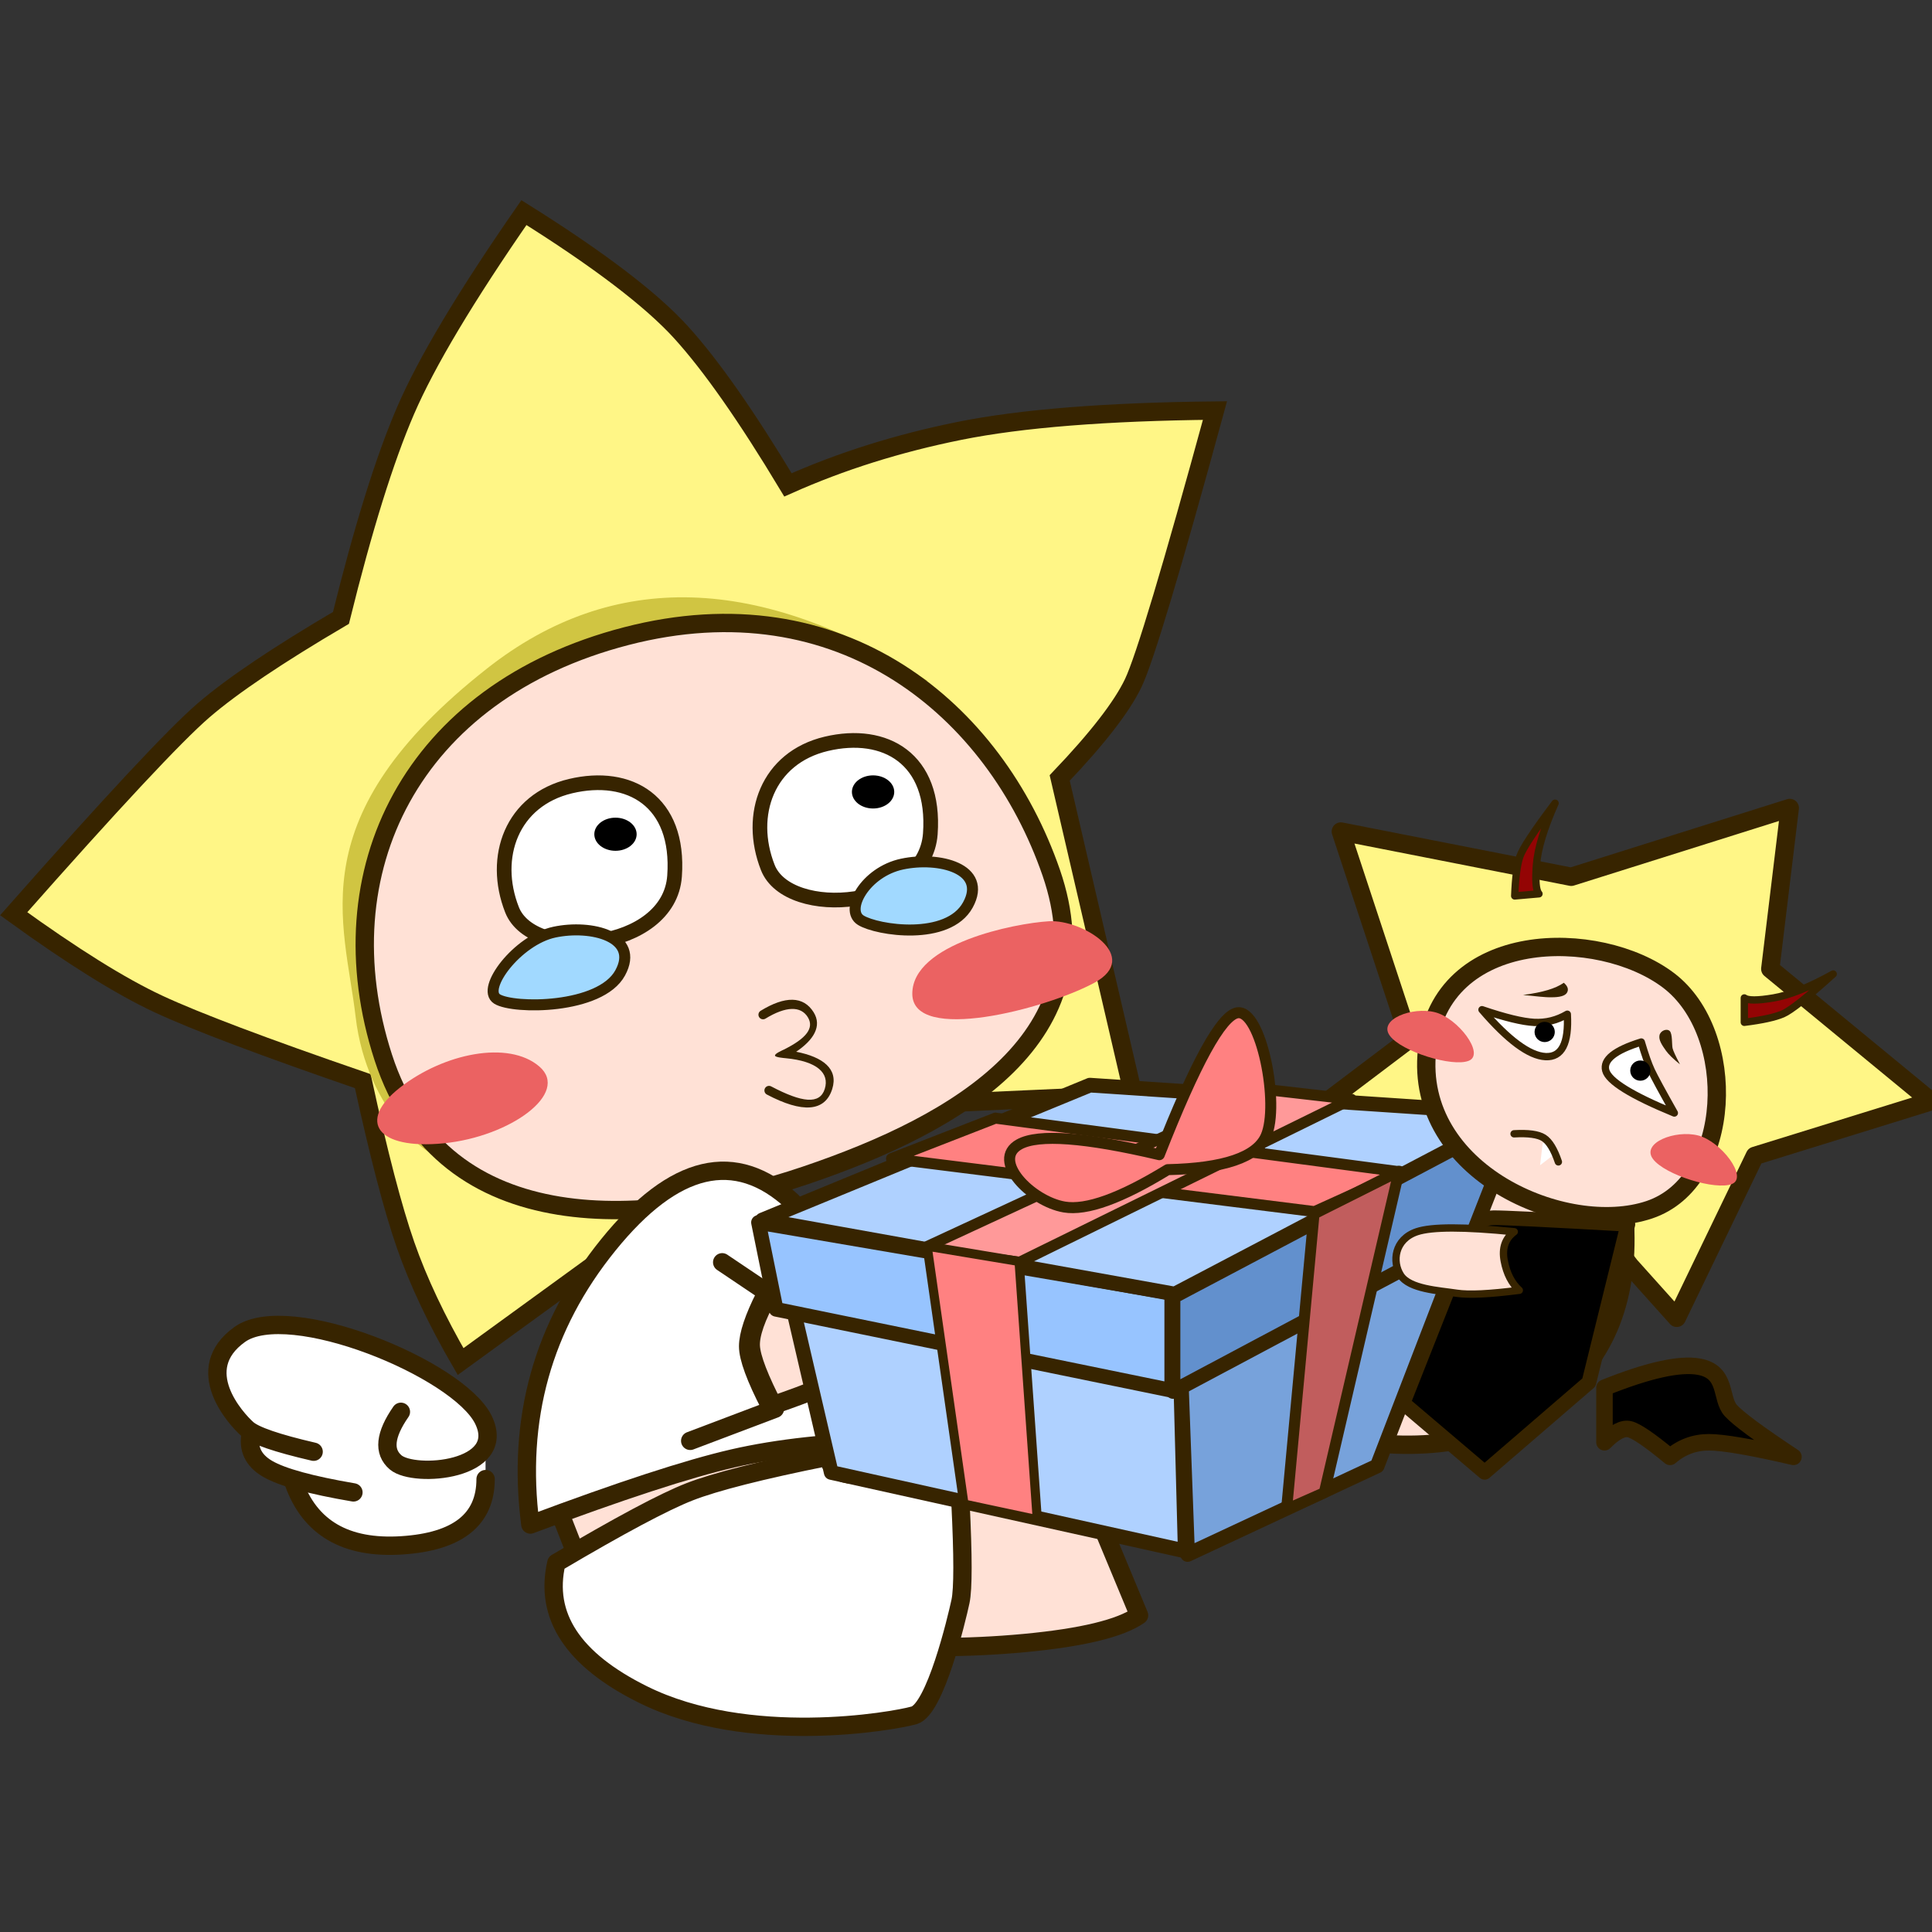 <?xml version="1.0" encoding="UTF-8"?>
<svg width="300px" height="300px" viewBox="0 0 300 300" version="1.1" xmlns="http://www.w3.org/2000/svg" xmlns:xlink="http://www.w3.org/1999/xlink">
    <rect x="0" y="0" width="300" height="300" fill="#333333" stroke="none"/>
    <!-- Generator: Sketch 49 (51002) - http://www.bohemiancoding.com/sketch -->
    <title>双子座</title>
    <desc>Created with Sketch.</desc>
    <defs></defs>
    <g id="双子座" stroke="none" stroke-width="1" fill="none" fill-rule="evenodd">
        <g id="双子座-copy" transform="translate(2, 33)">
            <path d="M69.521,178.423 L123.425,139.254 L173.971,136.97 L162.549,87.8 C168.401,81.666 172.208,76.754 173.971,73.062 C175.734,69.371 179.963,55.268 186.659,30.753 C169.809,30.925 156.601,31.973 147.035,33.897 C137.469,35.822 128.575,38.62 120.354,42.293 C113.918,31.591 108.382,23.69 103.744,18.59 C99.106,13.489 90.976,7.297 79.353,0.013 C70.347,12.995 64.223,23.241 60.98,30.753 C57.736,38.265 54.391,48.996 50.943,62.946 C41.168,68.688 34.058,73.473 29.61,77.302 C25.163,81.131 15.334,91.659 0.124,108.887 C9.276,115.507 16.765,120.176 22.592,122.894 C28.418,125.611 38.999,129.606 54.334,134.878 C56.807,146.231 59.022,154.714 60.98,160.326 C62.937,165.939 65.784,171.971 69.521,178.423 Z" id="Path-237" stroke="#372400" stroke-width="2.847" fill="#FFF686"></path>
            <path d="M142.091,72.767 L85.419,72.767 C75.249,119.025 68.806,143.574 66.089,146.416 C65.298,147.243 54.957,139.805 53.221,124.886 C51.484,109.966 44.372,93.827 73.643,70.793 C93.158,55.437 115.973,56.095 142.091,72.767 Z" id="Path-269" fill="#D0C542"></path>
            <path d="M95.253,65.778 C61.894,74.413 48.153,102.31 57.511,131.186 C66.869,160.062 99.059,157.633 123.061,149.516 C147.063,141.399 169.992,127.84 161.231,102.497 C152.47,77.154 128.612,57.143 95.253,65.778 Z" id="Path-259" stroke="#372400" stroke-width="2.847" fill="#FFE1D6"></path>
            <polygon id="Path-261" stroke="#372400" stroke-width="2.847" fill="#FFE1D6" stroke-linejoin="round" points="83.849 199.132 88.244 210.371 133.048 192.138 130.793 187.893"></polygon>
            <path d="M120.997,153.568 C112.186,145.45 102.679,147.688 92.476,160.281 C82.272,172.874 78.232,187.357 80.355,203.729 C94.369,198.48 104.861,195.055 111.833,193.452 C118.805,191.849 127.165,190.94 136.915,190.724 L120.997,153.568 Z" id="Path-260" stroke="#372400" stroke-width="2.847" fill="#FFFFFF" stroke-linecap="round" stroke-linejoin="round"></path>
            <path d="M145.954,199.354 C151.049,199.896 154.754,200.413 157.068,200.905 C159.383,201.398 163.444,202.534 169.252,204.314 L174.87,217.824 C171.957,219.853 166.023,221.288 157.068,222.129 C148.114,222.971 138.769,222.971 129.034,222.129 L145.954,199.354 Z" id="Path-263" stroke="#372400" stroke-width="2.847" fill="#FFE1D6" stroke-linecap="round" stroke-linejoin="round"></path>
            <path d="M126.494,193.212 C116.175,195.286 109.029,197.1 105.057,198.653 C101.085,200.207 94.199,203.881 84.398,209.675 C82.478,217.914 86.965,224.734 97.859,230.133 C114.199,238.233 136.685,234.29 139.944,233.355 C143.204,232.419 146.53,218.533 147.145,215.663 C147.555,213.75 147.555,208.651 147.145,200.368 C147.995,197.856 147.222,196.382 144.827,195.946 C141.235,195.292 132.506,196.346 129.823,195.946 C128.035,195.679 126.925,194.768 126.494,193.212 Z" id="Path-262" stroke="#372400" stroke-width="2.847" fill="#FFFFFF" stroke-linecap="round" stroke-linejoin="round"></path>
            <path d="M116.792,168.196 C129.844,169.42 136.37,171.524 136.37,174.51 C136.37,177.496 130.109,181.107 117.587,185.342 C115.309,180.924 114.17,177.829 114.17,176.056 C114.17,174.282 115.044,171.662 116.792,168.196 Z" id="Path-265" stroke="#372400" stroke-width="2.847" fill="#FFE1D6"></path>
            <path d="M110.14,163.008 L117.42,167.904 C115.433,171.484 114.487,174.192 114.581,176.029 C114.675,177.865 115.926,181.107 118.334,185.754 L105.175,190.734" id="Path-264" stroke="#372400" stroke-width="2.847" stroke-linecap="round" stroke-linejoin="round"></path>
            <path d="M86.589,89.071 C77.466,91.234 74.29,100.096 77.507,108.271 C80.723,116.445 101.912,114.729 102.745,103.04 C103.579,91.35 95.711,86.908 86.589,89.071 Z" id="Path-266" stroke="#372400" stroke-width="2.278" fill="#FFFFFF"></path>
            <path d="M126.303,82.502 C117.18,84.665 114.005,93.526 117.221,101.701 C120.438,109.876 141.626,108.16 142.46,96.47 C143.293,84.781 135.426,80.339 126.303,82.502 Z" id="Path-266-Copy" stroke="#372400" stroke-width="2.278" fill="#FFFFFF"></path>
            <ellipse id="Oval-8" fill="#000000" cx="93.571" cy="96.54" rx="3.286" ry="2.571"></ellipse>
            <ellipse id="Oval-8-Copy" fill="#000000" cx="133.571" cy="89.971" rx="3.286" ry="2.571"></ellipse>
            <path d="M94.298,118.074 C97.388,112.425 89.802,110.529 84.081,111.743 C78.359,112.958 72.649,120.554 75.194,122.13 C77.739,123.707 91.208,123.723 94.298,118.074 Z" id="Path-267" stroke="#372400" stroke-width="1.708" fill="#A1D9FF"></path>
            <path d="M148.298,107.506 C151.388,101.857 143.802,99.961 138.081,101.175 C132.359,102.39 129.118,108.313 131.663,109.89 C134.208,111.467 145.208,113.155 148.298,107.506 Z" id="Path-267-Copy" stroke="#372400" stroke-width="1.708" fill="#A1D9FF"></path>
            <path d="M127.231,136.088 C126.109,139.676 122.565,139.852 117.079,136.959 C116.73,136.775 116.597,136.343 116.781,135.994 C116.965,135.645 117.397,135.511 117.746,135.695 C122.557,138.233 125.305,138.533 126.069,136.088 C126.837,133.63 124.876,131.776 119.993,131.317 C119.667,131.287 118.421,131.185 118.345,130.929 C118.253,130.621 119.39,130.142 119.741,129.967 C123.2,128.244 124.48,126.627 123.428,124.937 C122.351,123.204 120.067,123.209 116.858,125.173 C116.521,125.379 116.082,125.273 115.876,124.937 C115.67,124.601 115.775,124.161 116.112,123.955 C119.905,121.633 122.754,121.633 124.342,124.187 C125.687,126.349 124.306,128.512 121.629,130.315 C125.812,131.133 128.2,132.986 127.231,136.088 Z" id="Path-268" fill="#372400" fill-rule="nonzero"></path>
            <polygon id="Path-270" stroke="#372400" stroke-width="2.278" fill="#AFD1FF" stroke-linecap="round" stroke-linejoin="round" points="118.462 158.6 181.046 170.313 182.04 207.832 127.071 195.644"></polygon>
            <polygon id="Path-280" stroke="#372400" stroke-width="2.847" fill="#FFF686" stroke-linecap="round" stroke-linejoin="round" points="251.109 163.539 258.368 171.631 270.496 146.481 297.86 138.004 272.889 117.452 275.914 92.462 241.977 103.147 206.204 96.117 216.842 128.372 202.757 139.016 238.007 146.481"></polygon>
            <path d="M250.326,156.936 C250.971,169.249 246.987,178.536 238.373,184.799 C229.759,191.062 218.538,192.828 204.709,190.099 L215.219,154.569 L230.97,148.573 L250.326,156.936 Z" id="Path-289" stroke="#372400" stroke-width="2.847" fill="#FFE1D6" stroke-linejoin="round"></path>
            <path d="M226.641,157.644 C227.461,156.639 228.543,156.121 229.889,156.091 C231.235,156.061 238.198,156.401 250.777,157.11 L244.724,181.667 L228.532,195.624 L215.874,184.866 L226.641,157.644 Z" id="Path-292" stroke="#372400" stroke-width="2.278" fill="#000000" stroke-linecap="round" stroke-linejoin="round"></path>
            <polygon id="Path-271" stroke="#372400" stroke-width="2.278" fill="#77A2DB" stroke-linecap="round" stroke-linejoin="round" points="181.018 170.691 232.169 141.918 211.852 194.631 182.41 208.38"></polygon>
            <polygon id="Path-272" stroke="#372400" stroke-width="2.278" fill="#97C4FF" stroke-linecap="round" stroke-linejoin="round" points="115.777 156.823 179.949 167.794 179.949 182.897 118.516 170.309"></polygon>
            <polygon id="Path-273" stroke="#372400" stroke-width="2.278" fill="#6290CD" stroke-linecap="round" stroke-linejoin="round" points="180.145 168.346 234.063 139.857 226.868 158.196 180.145 183.069"></polygon>
            <polygon id="Path-274" stroke="#372400" stroke-width="2.278" fill="#AFD1FF" stroke-linecap="round" stroke-linejoin="round" points="116.379 156.431 167.237 135.499 233.72 139.946 180.412 167.94"></polygon>
            <polygon id="Path-275" stroke="#372400" stroke-width="1.708" fill="#FF8181" stroke-linecap="round" stroke-linejoin="round" points="215.675 148.999 152.569 140.623 136.437 146.905 202.125 155.141"></polygon>
            <polygon id="Path-276" stroke="#372400" stroke-width="1.708" fill="#C15D5D" stroke-linecap="round" stroke-linejoin="round" points="202.045 155.488 215.245 148.865 203.634 198.78 197.778 201.369"></polygon>
            <polygon id="Path-277" stroke="#372400" stroke-width="1.708" fill="#FF9999" stroke-linecap="round" stroke-linejoin="round" points="207.831 137.691 156.338 162.994 141.07 160.978 194.571 136.178"></polygon>
            <polygon id="Path-278" stroke="#372400" stroke-width="1.424" fill="#FF8181" stroke-linecap="round" stroke-linejoin="round" points="156.244 162.876 159.072 202.986 147.682 200.55 141.96 160.5"></polygon>
            <path d="M178.016,146.3 C183.612,132.042 187.646,124.699 190.12,124.271 C193.831,123.629 196.755,138.538 194.582,143.434 C193.134,146.698 188.044,148.428 179.314,148.624 C172.052,153.078 166.7,155.011 163.259,154.422 C158.097,153.539 151.836,147.134 156.287,144.685 C159.254,143.052 166.497,143.59 178.016,146.3 Z" id="Path-279" stroke="#372400" stroke-width="1.708" fill="#FF8181" stroke-linecap="round" stroke-linejoin="round"></path>
            <path d="M257.104,119.243 C246.295,111.036 221.649,111.095 219.593,130.056 C217.538,149.016 241.111,159.213 254.104,154.85 C267.097,150.487 267.913,127.45 257.104,119.243 Z" id="Path-281" stroke="#372400" stroke-width="2.847" fill="#FFE1D6"></path>
            <path d="M252.857,128.804 C253.435,130.765 253.952,132.237 254.41,133.22 C254.867,134.202 256.06,136.405 257.989,139.826 C251.326,137.087 247.776,134.884 247.338,133.22 C246.901,131.555 248.74,130.083 252.857,128.804 Z" id="Path-282" stroke="#372400" stroke-width="1.139" fill="#FFFFFF" stroke-linecap="round" stroke-linejoin="round"></path>
            <ellipse id="Oval-9" fill="#000000" cx="252.714" cy="133.242" rx="1.571" ry="1.571"></ellipse>
            <path d="M255.682,127.772 C255.824,127.032 256.83,126.659 257.274,127.096 C257.717,127.532 257.585,129.201 257.717,129.773 C257.804,130.154 258.187,130.987 258.866,132.272 C257.815,131.426 257.09,130.719 256.69,130.154 C256.09,129.306 255.541,128.513 255.682,127.772 Z" id="Path-283" fill="#372400"></path>
            <path d="M240.827,119.603 C241.442,120.135 241.608,120.645 241.326,121.133 C240.903,121.864 239.453,121.86 238.64,121.86 C238.099,121.86 236.718,121.74 234.499,121.501 C236.05,121.293 237.334,121.036 238.351,120.731 C239.368,120.426 240.193,120.05 240.827,119.603 Z" id="Path-284" fill="#372400"></path>
            <path d="M241.371,124.486 C241.629,129.008 240.499,131.203 237.981,131.07 C235.463,130.936 232.178,128.508 228.124,123.786 C231.703,125.003 234.404,125.66 236.227,125.757 C238.05,125.853 239.764,125.429 241.371,124.486 Z" id="Path-285" stroke="#372400" stroke-width="1.139" fill="#FFFFFF" stroke-linecap="round" stroke-linejoin="round"></path>
            <ellipse id="Oval-9-Copy" fill="#000000" cx="237.857" cy="127.244" rx="1.571" ry="1.571"></ellipse>
            <path d="M237.55,144.523 L237.14,147.936 L239.365,146.229 C239.125,145.305 238.891,144.736 238.664,144.523 C238.437,144.31 238.066,144.31 237.55,144.523 Z" id="Path-287" fill="#FFFFFF"></path>
            <path d="M233.103,143.057 C235.307,142.931 236.84,143.141 237.704,143.688 C238.567,144.235 239.328,145.478 239.984,147.417" id="Path-286" stroke="#372400" stroke-width="1.139" stroke-linecap="round" stroke-linejoin="round"></path>
            <path d="M268.857,121.96 L268.857,125.743 C271.617,125.398 273.611,124.962 274.838,124.436 C276.065,123.911 278.671,121.848 282.655,118.247 C278.959,120.302 275.868,121.54 273.384,121.96 C270.9,122.379 269.391,122.379 268.857,121.96 Z" id="Path-288" stroke="#372400" stroke-width="1.139" fill="#940404" stroke-linecap="round" stroke-linejoin="round"></path>
            <path d="M229.437,98.887 L229.437,102.67 C232.198,102.325 234.191,101.889 235.418,101.364 C236.645,100.838 239.251,98.775 243.235,95.174 C239.539,97.23 236.448,98.467 233.964,98.887 C231.48,99.307 229.971,99.307 229.437,98.887 Z" id="Path-288-Copy" stroke="#372400" stroke-width="1.139" fill="#940404" stroke-linecap="round" stroke-linejoin="round" transform="translate(236.336, 98.922) scale(-1, 1) rotate(-85) translate(-236.336, -98.922) "></path>
            <path d="M233.134,158.263 C225.365,157.483 220.324,157.483 218.011,158.263 C214.541,159.433 214.12,162.917 215.501,165.043 C216.881,167.169 221.4,167.392 224.213,167.816 C226.089,168.099 229.324,167.945 233.918,167.353 C232.737,166.286 231.956,164.768 231.578,162.799 C231.199,160.83 231.718,159.318 233.134,158.263 Z" id="Path-290" stroke="#372400" stroke-width="1.139" fill="#FFE1D6" stroke-linecap="round" stroke-linejoin="round"></path>
            <path d="M247.143,182.485 C253.925,179.765 258.816,178.677 261.815,179.22 C266.313,180.036 265.043,184.153 266.774,186.044 C267.928,187.305 271.166,189.697 276.487,193.221 C269.979,191.709 265.599,190.954 263.346,190.954 C261.094,190.954 259.088,191.709 257.33,193.221 C254.145,190.585 252.039,189.153 251.013,188.925 C249.987,188.696 248.697,189.373 247.143,190.954 L247.143,182.485 Z" id="Path-291" stroke="#372400" stroke-width="2.562" fill="#000000" stroke-linejoin="round"></path>
            <path d="M73.396,191.502 C73.989,188.836 73.989,187.243 73.396,186.723 C60.422,175.355 43.115,169.834 36.966,173.443 C30.477,177.251 30.477,182.647 36.966,189.633 C37.052,191.823 37.492,193.347 38.287,194.204 C39.082,195.061 40.737,195.797 43.254,196.413 L47.204,203.568 L51.352,205.963 L58.021,206.935 L64.83,205.963 L71.386,203.568 L73.396,198.578 L73.396,191.502 Z" id="Path-296" fill="#FFFFFF"></path>
            <path d="M60.251,186.224 C57.766,189.804 57.493,192.42 59.431,194.074 C62.338,196.555 76.927,195.365 73.062,187.459 C69.197,179.554 42.838,168.77 35.224,174.216 C27.611,179.663 34.651,187.336 36.398,188.89 C37.563,189.925 40.997,191.103 46.701,192.423" id="Path-293" stroke="#372400" stroke-width="2.847" stroke-linecap="round" stroke-linejoin="round"></path>
            <path d="M36.968,189.476 C36.435,191.898 37.295,193.764 39.546,195.075 C41.797,196.385 46.242,197.606 52.88,198.738" id="Path-294" stroke="#372400" stroke-width="2.847" stroke-linecap="round" stroke-linejoin="round"></path>
            <path d="M43.592,197.177 C46.095,204.255 51.688,207.516 60.374,206.959 C69.06,206.403 73.402,202.974 73.402,196.674" id="Path-295" stroke="#372400" stroke-width="2.847" stroke-linecap="round" stroke-linejoin="round"></path>
            <path d="M60.136,135.859 C53.387,141.133 56.562,145.551 66.886,144.532 C77.209,143.514 86.554,136.748 81.751,132.61 C76.947,128.472 66.886,130.584 60.136,135.859 Z" id="Path-297" fill="#EB6262"></path>
            <path d="M139.662,121.309 C139.662,113.512 155.606,110.366 160.869,110.052 C166.132,109.738 175.375,115.591 167.893,119.625 C160.41,123.659 139.662,129.107 139.662,121.309 Z" id="Path-298" fill="#EB6262"></path>
            <path d="M226.091,131.707 C228.613,130.664 224.39,125.096 220.839,124.182 C217.287,123.267 211.971,125.315 213.802,127.814 C215.633,130.313 223.569,132.75 226.091,131.707 Z" id="Path-299" fill="#EB6262"></path>
            <path d="M266.948,150.844 C269.47,149.8 265.248,144.233 261.696,143.318 C258.144,142.404 252.828,144.452 254.659,146.951 C256.49,149.449 264.426,151.887 266.948,150.844 Z" id="Path-299-Copy" fill="#EB6262"></path>
        </g>
    </g>
</svg>
